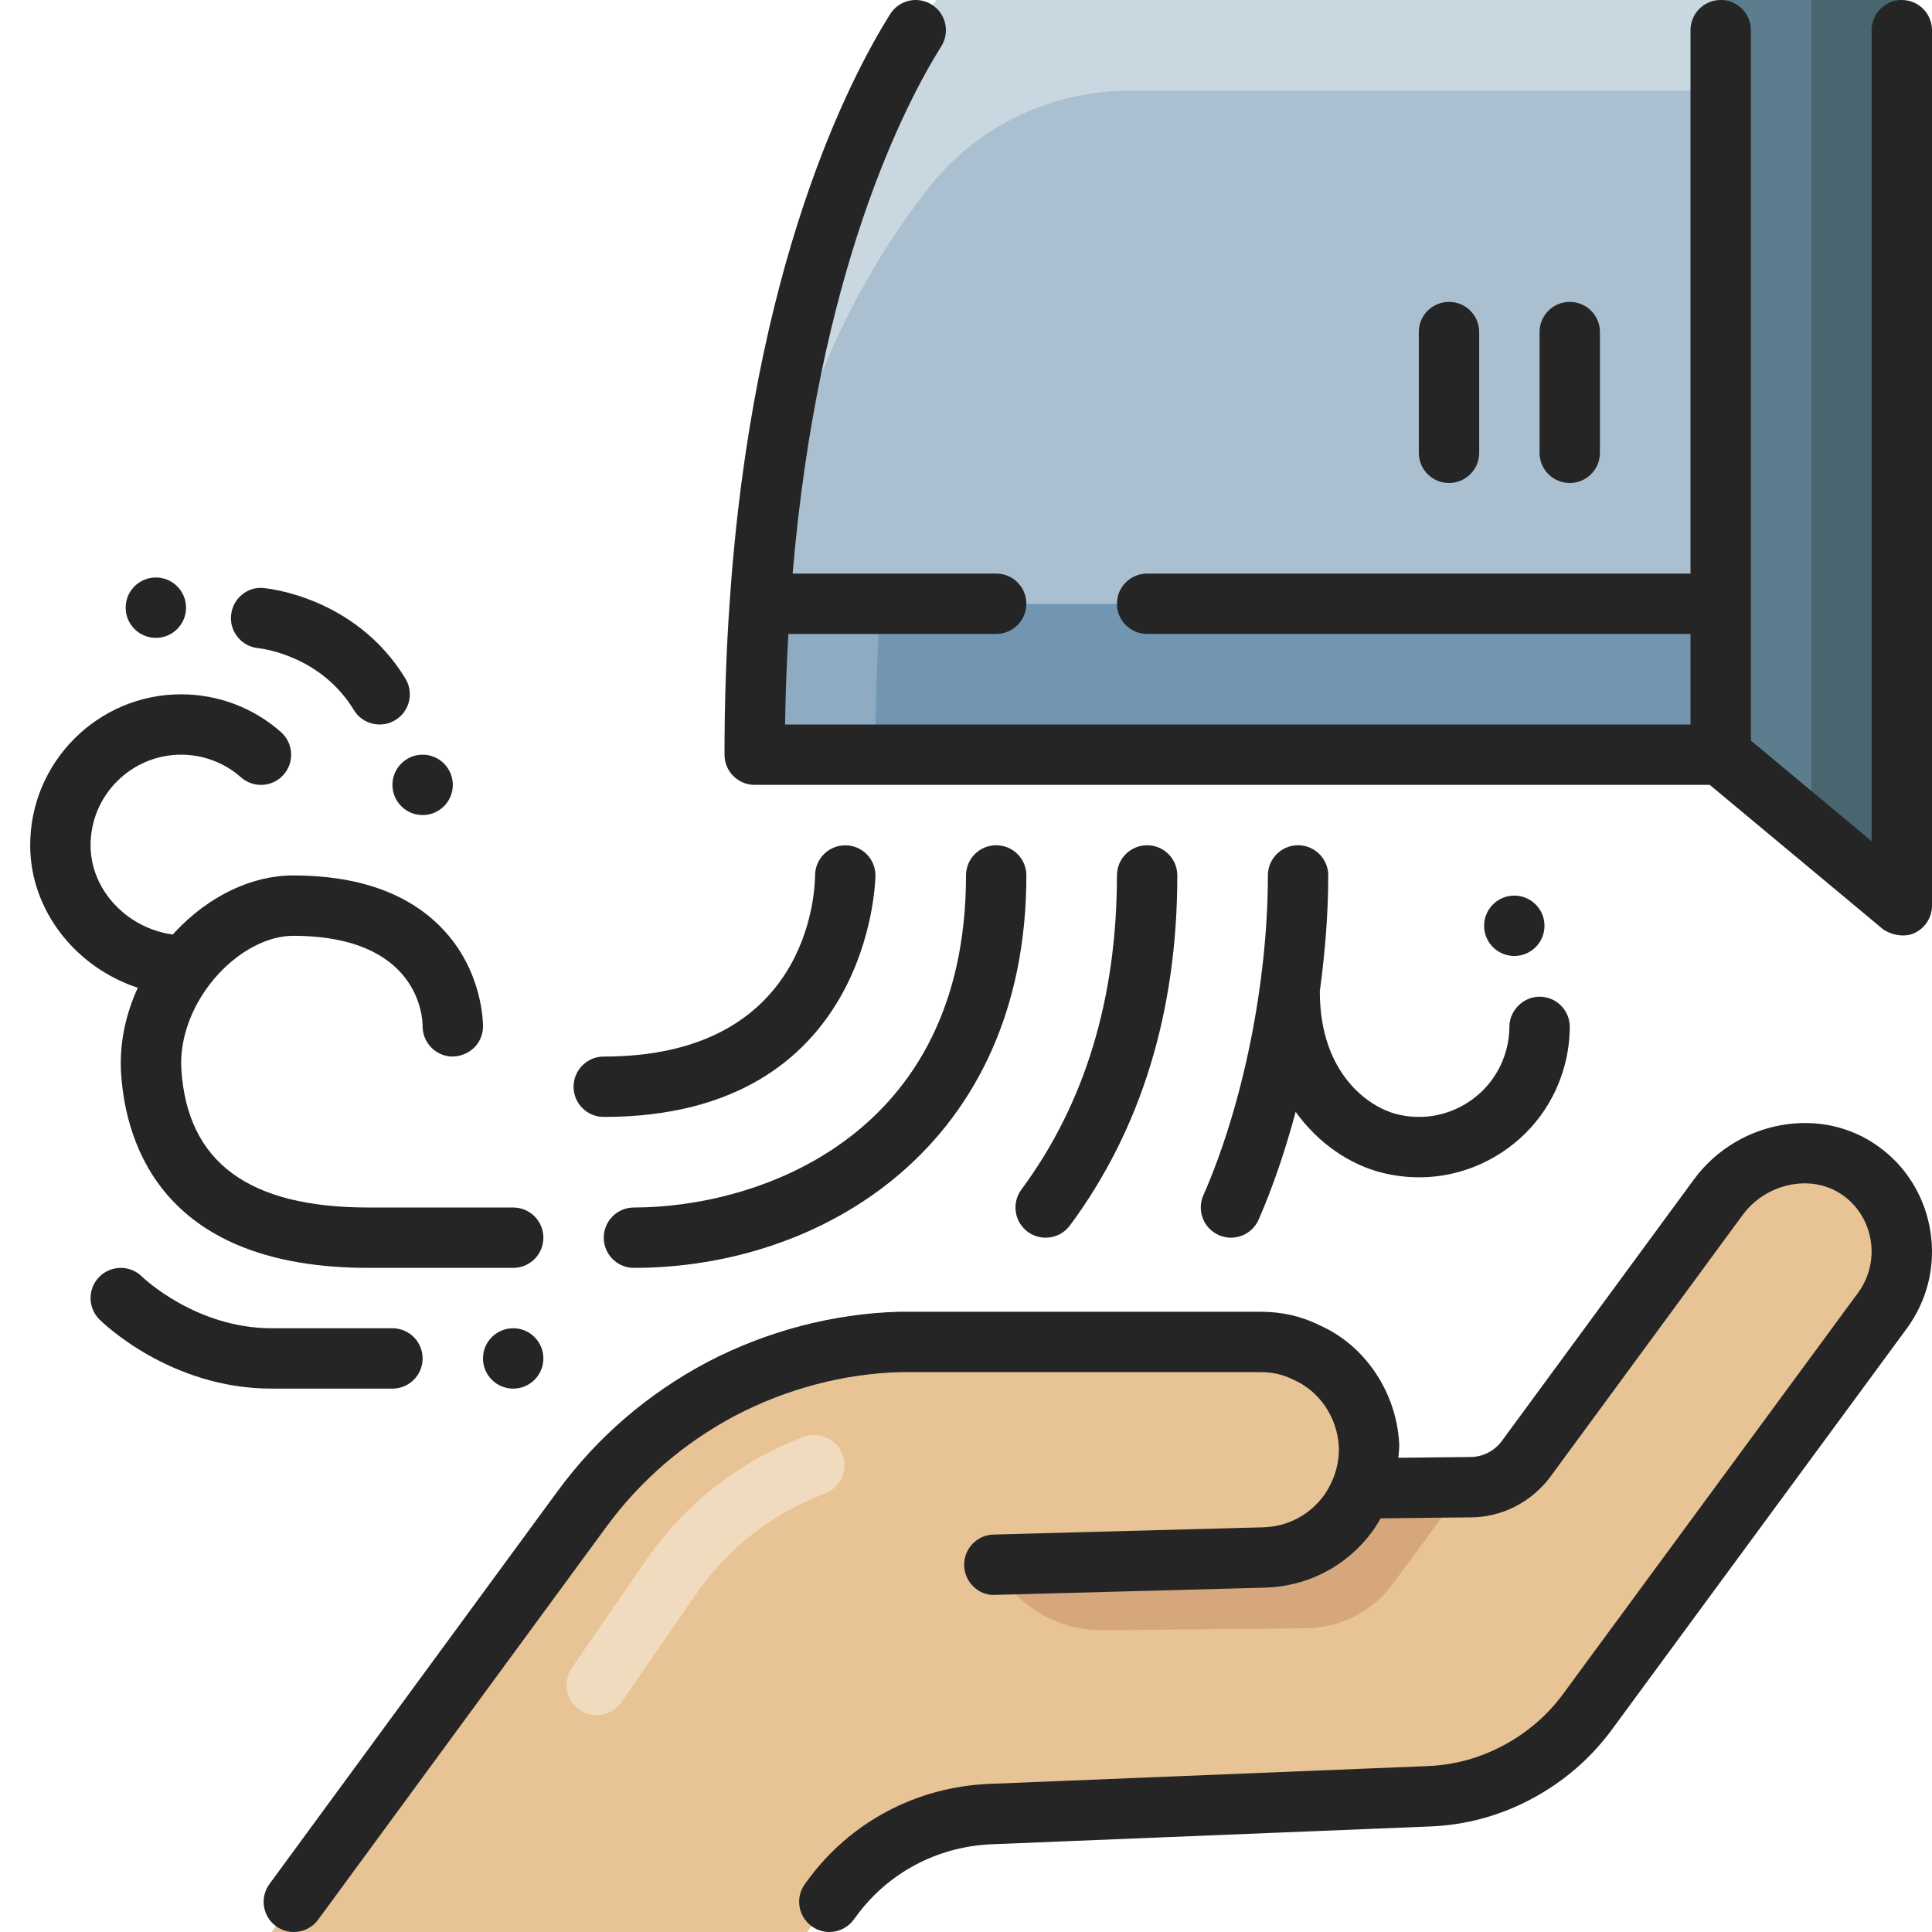 <svg id="Layer_1" enable-background="new 0 0 64 64" height="512" viewBox="0 0 64 64" width="512" xmlns="http://www.w3.org/2000/svg"><g><g><path d="m57 0v20h-19-12.83c.96-14.13 5.86-20 5.86-20z" fill="#aac0d0"/><path d="m63 0v30l-6-5v-5-20z" fill="#5b7d8e"/><path d="m57 20v5h-32c0-1.78.06-3.45.17-5h12.83z" fill="#7296b1"/><path d="m25.17 20c-.11 1.55-.17 3.22-.17 5h4c0-1.78.06-3.45.17-5z" fill="#8eabc1"/><path d="m37.457 3h19.543v-3h-25.97s-4.9 5.87-5.86 20c.988-6.779 3.557-11.235 5.675-13.877 1.602-1.999 4.051-3.123 6.612-3.123z" fill="#c9d7e1"/><path d="m60 0v27.5l3 2.5v-30z" fill="#496570"/><path d="m27.551 62.895-.813 1.105h-17.738l10.281-14.015c1.24-1.69 2.83-3.03 4.62-3.98 1.8-.94 3.81-1.49 5.9-1.55h11.98c.52 0 1.03.11 1.48.34 1.18.52 2.02 1.7 2.09 3.09.02.5-.07.97-.24 1.42l1.46-.02 2.15-.02c.72 0 1.39-.35 1.82-.92l4.96-6.74 1.43-1.96c1.13-1.53 3.38-1.95 4.86-.74.66.53 1.05 1.28 1.17 2.05.13.84-.06 1.72-.6 2.46l-9.78 13.3c-.62.84-1.41 1.51-2.31 1.99s-1.9.76-2.94.8l-14.53.59c-2.09.09-4.02 1.11-5.25 2.8z" fill="#e8c395"/><path d="m41.866 51.593-8.921.243c.687 1.342 2.074 2.181 3.582 2.167l6.727-.064c1.144-.011 2.216-.56 2.893-1.481l2.343-3.187-1.923.014-1.461.018c-.112.3-.259.575-.448.832-.631.861-1.639 1.432-2.792 1.458z" fill="#d6a77c"/><path d="m19.766 56.818c.318 0 .63-.151.824-.433l2.456-3.563c1.058-1.534 2.539-2.692 4.283-3.349.517-.195.778-.771.584-1.288s-.773-.778-1.288-.584c-2.128.801-3.936 2.214-5.226 4.086l-2.456 3.563c-.313.455-.199 1.077.256 1.391.174.12.371.177.567.177z" fill="#f1dbbf"/></g><g fill="#252525"><path d="m63 0c-.553 0-1 .448-1 1v26.865l-4-3.333v-23.532c0-.552-.447-1-1-1s-1 .448-1 1v18h-18c-.553 0-1 .448-1 1s.447 1 1 1h18v3h-29.993c.013-1.029.054-2.026.109-3h6.884c.553 0 1-.448 1-1s-.447-1-1-1h-6.743c.848-9.993 3.703-15.521 4.925-17.468.294-.468.152-1.085-.314-1.378-.471-.295-1.087-.154-1.38.314-1.347 2.144-4.56 8.333-5.315 19.461-.115 1.607-.173 3.313-.173 5.071 0 .552.447 1 1 1h31.638l5.722 4.768c.184.153.683.327 1.064.138.351-.165.576-.518.576-.906v-29c0-.552-.447-1-1-1z"/><path d="m52 16c.553 0 1-.448 1-1v-4c0-.552-.447-1-1-1s-1 .448-1 1v4c0 .552.447 1 1 1z"/><path d="m48 16c.553 0 1-.448 1-1v-4c0-.552-.447-1-1-1s-1 .448-1 1v4c0 .552.447 1 1 1z"/><path d="m62.424 38.131c-.886-.724-2.019-1.042-3.19-.894-1.238.156-2.37.817-3.11 1.819l-6.38 8.687c-.247.327-.63.522-1.032.522l-2.39.026c.009-.152.035-.304.029-.457-.087-1.722-1.142-3.274-2.634-3.93-.576-.294-1.245-.45-1.936-.45h-12.008c-2.181.063-4.371.638-6.341 1.667-1.98 1.051-3.648 2.488-4.958 4.272l-9.547 13.016c-.326.445-.23 1.071.215 1.397.178.131.385.194.59.194.308 0 .611-.142.808-.409l9.547-13.014c1.129-1.539 2.569-2.78 4.276-3.686 1.697-.886 3.587-1.383 5.438-1.437h11.979c.375 0 .729.08 1.077.255.858.378 1.445 1.252 1.494 2.216.014.339-.044.674-.17 1.007-.099.248-.2.436-.328.611-.475.647-1.206 1.03-2.01 1.051l-8.931.24c-.552.015-.987.474-.973 1.026.015.553.484 1.006 1.027.973l8.93-.24c1.426-.037 2.727-.718 3.569-1.868.099-.136.187-.279.271-.428l2.983-.033c1.017 0 1.995-.493 2.626-1.327l6.389-8.699c.413-.559 1.05-.93 1.747-1.018.617-.08 1.219.084 1.682.463.433.348.72.854.809 1.423.094.608-.056 1.218-.418 1.715l-9.778 13.298c-.523.709-1.188 1.281-1.977 1.702-.786.419-1.629.649-2.51.683l-14.532.59c-2.415.104-4.607 1.275-6.012 3.206l-.077.104c-.328.444-.233 1.07.211 1.398.18.135.388.198.594.198.307 0 .609-.141.806-.406l.081-.11c1.048-1.441 2.683-2.312 4.482-2.39l14.527-.59c1.184-.045 2.318-.354 3.372-.917 1.053-.562 1.942-1.328 2.646-2.28l9.781-13.303c.68-.931.957-2.068.781-3.204-.166-1.063-.71-2.013-1.525-2.669z"/><path d="m33 28c-.553 0-1 .448-1 1 0 8.683-6.914 11-11 11-.553 0-1 .448-1 1s.447 1 1 1c6.261 0 13-4.068 13-13 0-.552-.447-1-1-1z"/><path d="m34.043 40.804c.18.132.388.196.595.196.307 0 .608-.14.805-.405 2.36-3.186 3.557-7.087 3.557-11.595 0-.552-.447-1-1-1s-1 .448-1 1c0 4.07-1.064 7.57-3.165 10.405-.328.444-.235 1.07.208 1.399z"/><path d="m43 28c-.553 0-1 .448-1 1 0 3.534-.819 7.595-2.138 10.598-.222.505.009 1.096.514 1.317.131.058.268.085.401.085.385 0 .752-.224.917-.599.475-1.083.884-2.297 1.226-3.569.772 1.07 1.819 1.756 2.867 2.017.405.101.815.151 1.223.151.895 0 1.775-.242 2.563-.714 1.146-.687 1.954-1.779 2.279-3.076.097-.39.146-.789.149-1.187.003-.552-.441-1.003-.994-1.006-.532-.006-1.002.442-1.006.994-.002.24-.032.481-.09.715-.195.777-.681 1.433-1.367 1.845-.688.413-1.494.532-2.271.338-.947-.237-2.552-1.358-2.552-4.062 0-.001-.001-.002-.001-.003.177-1.302.28-2.604.28-3.844 0-.552-.447-1-1-1z"/><path d="m4.012 35.566c.159 2.403 1.433 6.434 8.192 6.434h4.796c.553 0 1-.448 1-1s-.447-1-1-1h-4.796c-3.967 0-5.994-1.494-6.196-4.566-.071-1.086.396-2.28 1.251-3.194.727-.776 1.643-1.24 2.449-1.24 4.154 0 4.29 2.678 4.292 2.991-.005.549.434.999.982 1.009.564-.01 1.008-.43 1.018-.982.001-.076.017-1.87-1.393-3.303-1.117-1.138-2.765-1.715-4.899-1.715-1.369 0-2.794.683-3.909 1.874-.025.027-.047.057-.072.084-1.514-.207-2.727-1.47-2.727-2.958 0-1.654 1.346-3 3-3 .731 0 1.437.266 1.983.75.415.366 1.046.327 1.412-.087.365-.414.326-1.046-.088-1.412-.912-.807-2.087-1.251-3.307-1.251-2.757 0-5 2.243-5 5 0 2.172 1.525 4.052 3.564 4.721-.416.912-.615 1.887-.552 2.845z"/><path d="m20 37c8.897 0 9-7.92 9-8 0-.551-.445-.996-.996-.998-.001 0-.003 0-.004 0-.549 0-.995.445-1 .994-.005.614-.244 6.004-7 6.004-.553 0-1 .448-1 1s.447 1 1 1z"/><circle cx="50.163" cy="30.668" r="1"/><circle cx="14" cy="26" r="1"/><circle cx="17" cy="45" r="1"/><circle cx="5.163" cy="20.13" r="1"/><path d="m8.553 21.471c.083.008 2.061.227 3.169 2.049.188.309.517.48.855.48.177 0 .356-.047.519-.146.472-.287.622-.902.335-1.374-1.646-2.706-4.574-2.99-4.698-3-.544-.06-1.027.355-1.079.903-.052.547.352 1.034.899 1.088z"/><path d="m13 46c.553 0 1-.448 1-1s-.447-1-1-1h-4c-2.504 0-4.248-1.664-4.295-1.709-.392-.389-1.022-.387-1.412.002-.391.391-.391 1.023 0 1.414.094.094 2.332 2.293 5.707 2.293z"/></g></g></svg>